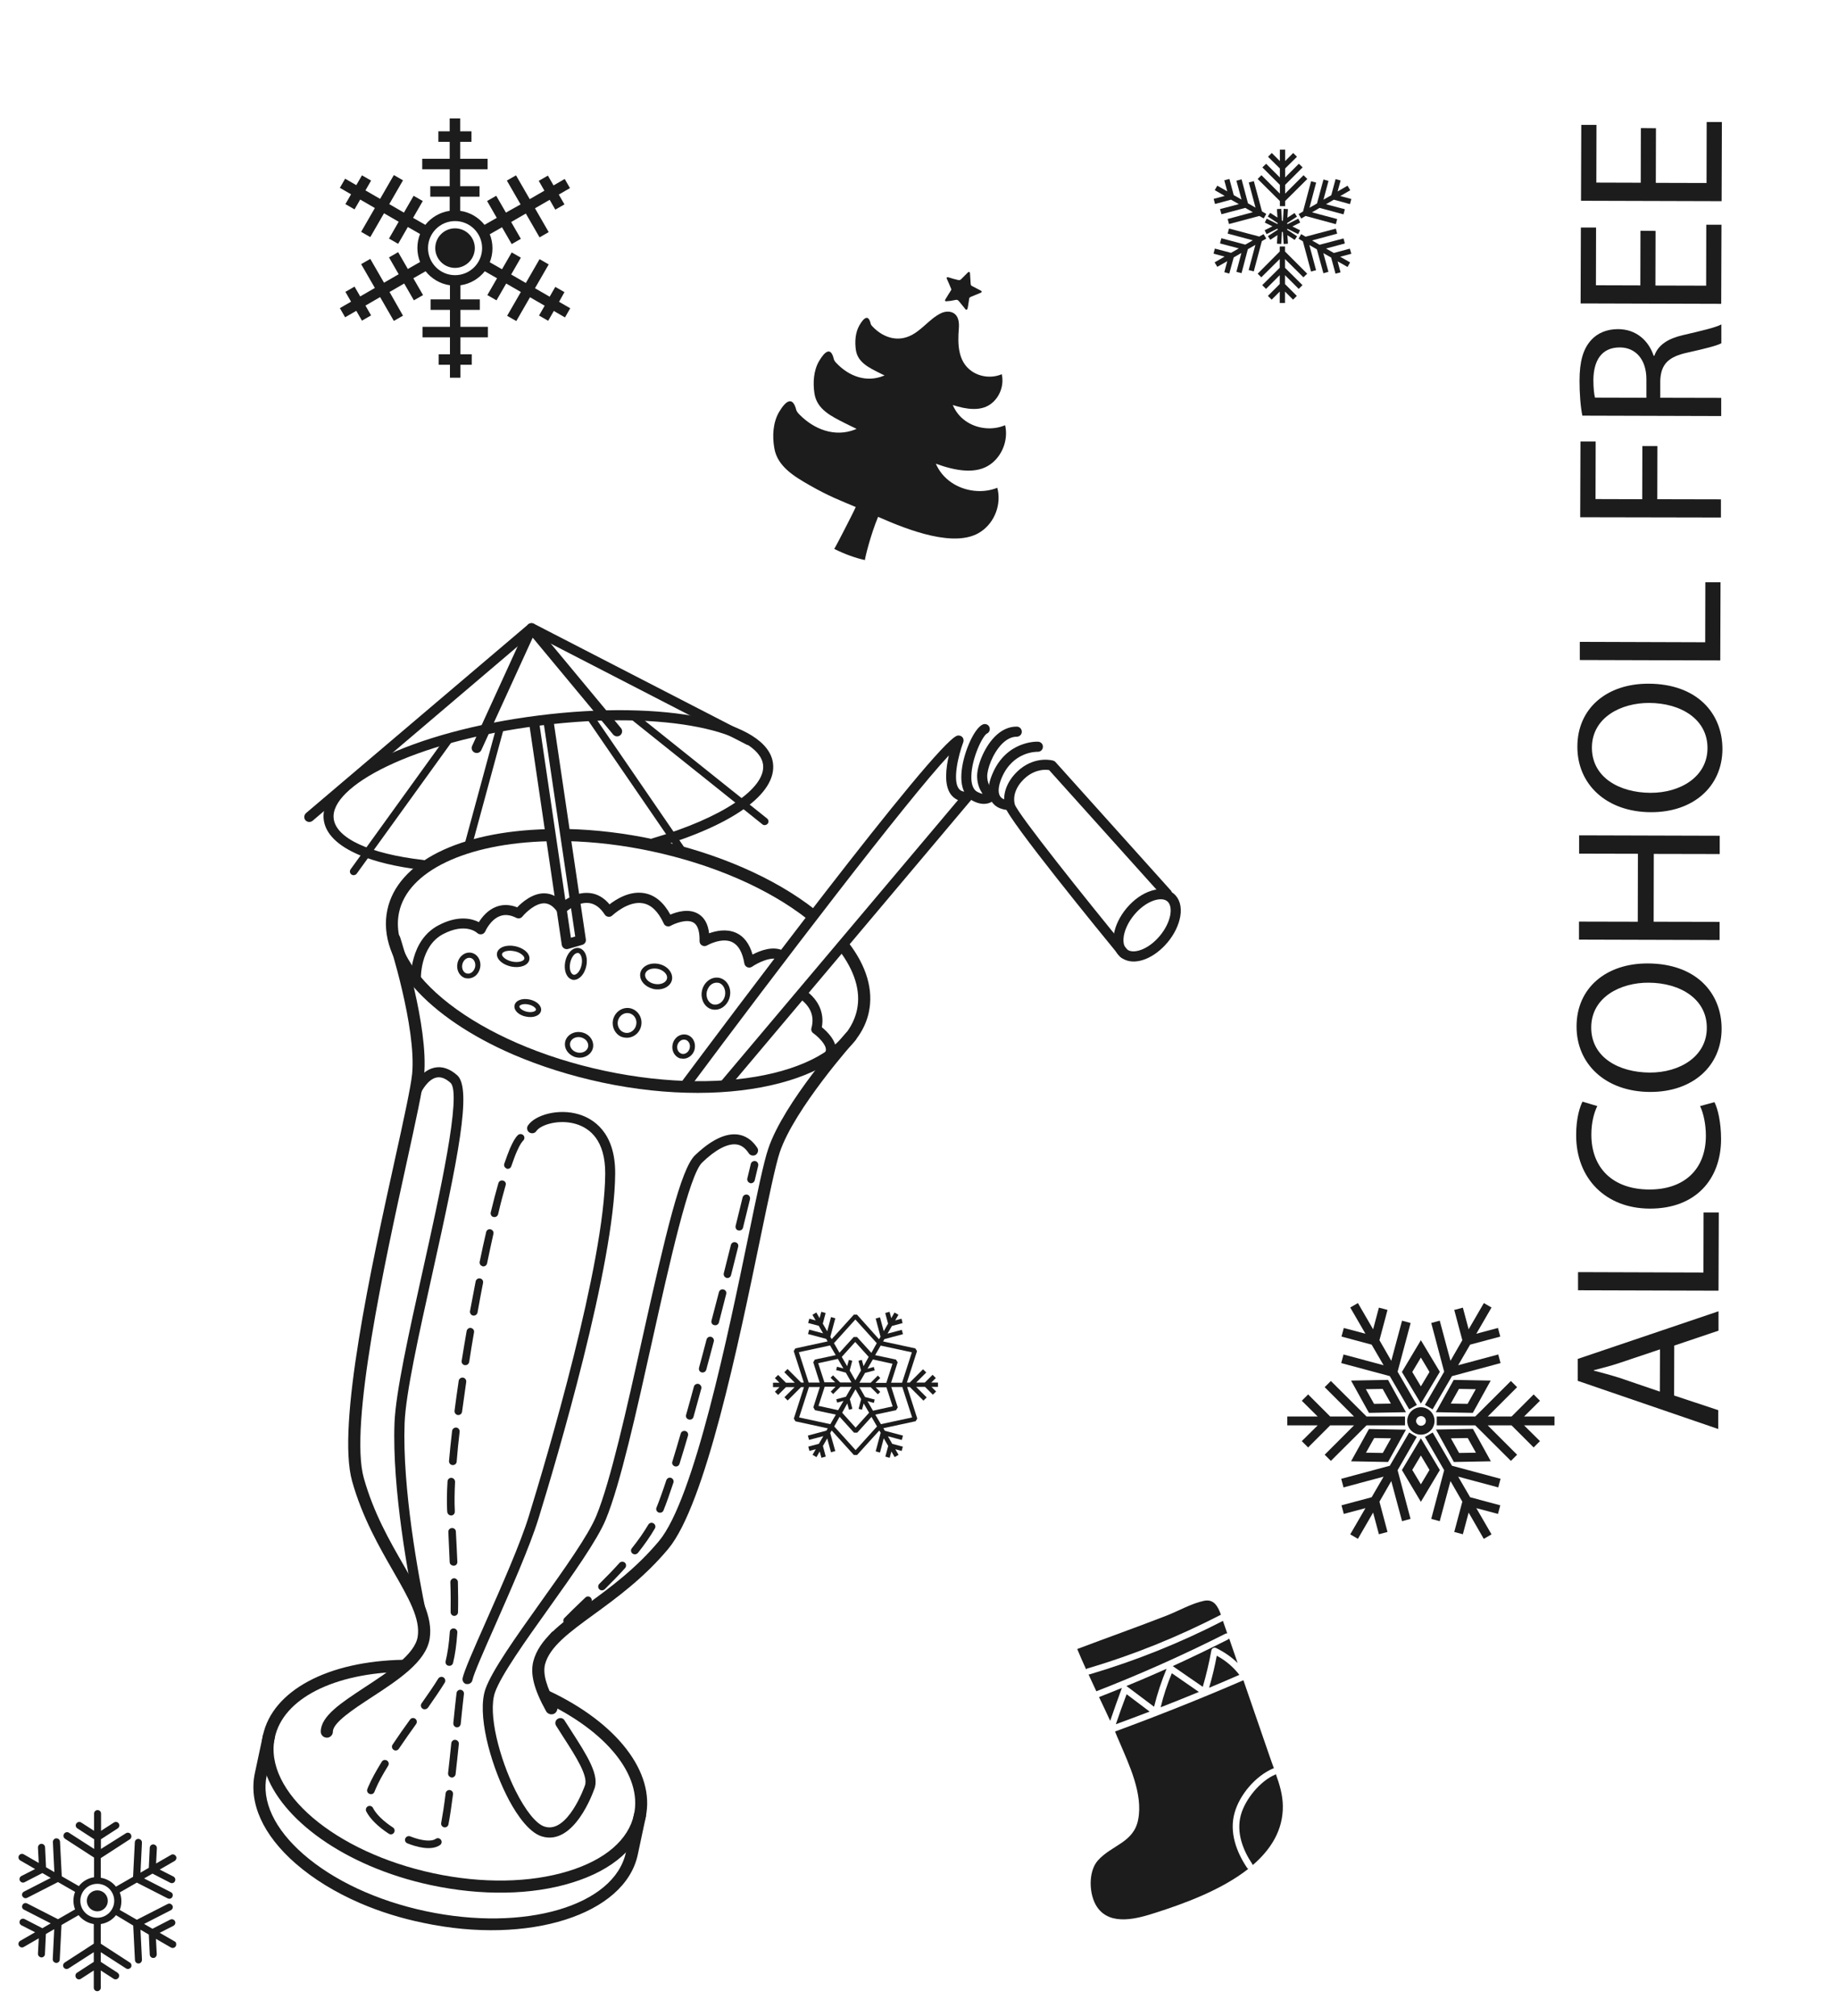 <?xml version="1.0" encoding="utf-8"?>
<!-- Generator: Adobe Illustrator 23.1.0, SVG Export Plug-In . SVG Version: 6.00 Build 0)  -->
<svg version="1.1" id="Слой_1" xmlns="http://www.w3.org/2000/svg" xmlns:xlink="http://www.w3.org/1999/xlink" x="0px" y="0px"
	 viewBox="0 0 1366 1498" style="enable-background:new 0 0 1366 1498;" xml:space="preserve">
<style type="text/css">
	.st0{fill:#1C1C1C;}
</style>
<g>
	<g>
		<path class="st0" d="M420.1,624.7c-1.6-0.7-2.7-2.3-2.7-4.2c0.1-2.5,2.1-4.4,4.6-4.4c20.8,0.5,42.4,3.1,64,7.7
			c47.2,10.1,89.7,28.6,119.7,52.2c1.9,1.5,2.3,4.3,0.7,6.3c-1.5,1.9-4.3,2.3-6.3,0.8c-29-22.8-70.2-40.7-116-50.5
			c-21.1-4.5-42.1-7-62.4-7.5C421.2,625.1,420.6,624.9,420.1,624.7z"/>
	</g>
	<g>
		<path class="st0" d="M381.4,783.7c-63.1-27.3-101.7-69.1-93.5-107.6c7.5-35.3,53.2-58.3,119.1-59.9c2.5-0.1,4.5,1.9,4.6,4.4
			c0.1,2.5-1.9,4.5-4.4,4.6c-60.7,1.5-104.1,22.2-110.6,52.8c-9.6,45,58.9,97.8,152.8,117.8c93.8,20,177.9-0.3,187.5-45.3
			c3-13.9-1.8-29.3-13.6-44.7c-1.5-2-1.2-4.8,0.8-6.3c1.9-1.5,4.8-1.2,6.3,0.8c13.6,17.5,18.9,35.5,15.3,52
			c-10.6,49.8-99.5,73.2-198.2,52.2C423.6,799.4,401.2,792.2,381.4,783.7z"/>
	</g>
	<g>
		<path class="st0" d="M274.3,1386.4c-53-22.9-86.4-61.5-78.9-96.7c7.1-33.3,48.2-55.3,104.7-56.2c2.5,0,4.5,1.9,4.5,4.4
			c0,2.5-1.9,4.5-4.4,4.5c-52.2,0.8-89.9,20.1-96,49.1c-8.5,39.8,44.5,85,118.1,100.7c36.1,7.7,71.6,7.1,100-1.6
			c27.5-8.4,44.9-23.4,48.9-42.2c6.2-28.8-20.1-61.7-67-83.7c-2.2-1.1-3.2-3.7-2.2-6c1-2.2,3.7-3.4,6-2.1
			c50.8,23.9,79,60.6,71.9,93.7c-4.7,22.1-24.2,39.5-55,48.9c-29.8,9.2-67,9.8-104.5,1.8C303.9,1397.5,288.4,1392.5,274.3,1386.4z"
			/>
	</g>
	<g>
		<path class="st0" d="M267.7,1414.4c-18.5-8-34.8-18-48-29.5c-24.2-21.1-35-44.9-30.3-67.1l6-28.1c0.5-2.4,2.9-4,5.3-3.5
			c2.4,0.5,4,2.9,3.5,5.3l-6,28.1c-4,18.8,5.7,39.6,27.4,58.5c22.4,19.5,54.6,34.5,90.7,42.2c73.6,15.7,140.4-3.9,148.9-43.8l6-28.2
			c0.5-2.4,2.9-4,5.3-3.5c2.5,0.5,4,2.9,3.5,5.3l-6,28.2c-9.5,44.7-81.1,67.4-159.5,50.7C297.9,1425.6,282.1,1420.6,267.7,1414.4z"
			/>
	</g>
	<g>
		<path class="st0" d="M400.9,1364.1c-10.5-4.6-19.8-20.5-24.5-30c-12.3-24.7-22-60.7-15.6-78.9c4.9-13.8,22.4-38.4,41-64.5
			c17.4-24.4,35.4-49.6,41.4-64.2c10.5-25.5,22.6-79.6,34.2-132c17.3-77.8,28.6-125.8,39.1-135.9c8.1-7.8,20.1-16.8,31.5-15.5
			c5.9,0.7,10.9,4,14.8,9.9c1.1,1.7,0.6,4-1.1,5.2c-1.7,1.1-4.1,0.6-5.2-1.1c-2.6-4-5.7-6.2-9.3-6.6c-6.6-0.8-15.6,4-25.4,13.5
			c-9.6,9.3-24.2,74.6-37,132.1c-11.7,52.7-23.8,107.1-34.6,133.2c-6.4,15.4-24.6,41-42.2,65.7c-17.5,24.5-35.6,49.9-40.1,62.7
			c-5.5,15.7,3.4,49.4,15.2,73c7.4,14.8,15.4,24.9,21.7,26.8c17.1,5.4,29.7-29.9,29.8-30.3c3-6.8-6.6-21.8-15.9-36.2
			c-1.8-2.8-3.6-5.6-5.4-8.5c-1.1-1.7-0.6-4.1,1.2-5.1c1.8-1.1,4.1-0.6,5.1,1.2c1.8,2.8,3.6,5.7,5.4,8.4
			c11.3,17.6,21.1,32.8,16.5,43c-0.5,1.4-14.8,42.3-39,34.7C402,1364.5,401.5,1364.3,400.9,1364.1z"/>
	</g>
	<g>
		<path class="st0" d="M408.1,1273.7c-0.9-0.4-1.7-1-2.2-1.9c-9-16.2-12-27.7-9.5-37.3c4.3-16.2,19.9-27.6,39.8-42.1
			c17-12.4,36.3-26.5,53.6-47.2c26.1-31.3,51.4-153.8,66.5-226.9c6.3-30.7,11.3-54.9,14.7-64.7c11.5-34.3,56.1-84.1,58-86.3
			c1.7-1.8,4.5-2,6.3-0.3c1.8,1.7,2,4.5,0.3,6.3c-0.5,0.5-45.2,50.6-56.1,83.1c-3.1,9.3-8.1,33.3-14.4,63.7
			c-16.3,78.8-40.9,197.8-68.4,230.9c-18,21.6-38.6,36.6-55.2,48.7c-18.4,13.4-32.9,24-36.4,37.1c-1.8,7,0.9,16.8,8.6,30.6
			c1.2,2.1,0.4,4.9-1.7,6.1C410.8,1274.2,409.3,1274.2,408.1,1273.7z"/>
	</g>
	<g>
		<path class="st0" d="M241.1,1291c-1.6-0.7-2.7-2.3-2.7-4.1c0-11.6,15.3-21.5,32.9-33.1c17.3-11.3,36.9-24.2,39.1-37.3
			c2.2-13.4-6.8-29-18.1-48.7c-10.2-17.8-23-39.9-30.6-67c-11.7-41.4,14.4-160.2,31.7-238.7c6.7-30.3,11.9-54.2,12.9-64
			c3.3-34.2-17.2-98.2-17.4-98.8c-0.8-2.4,0.5-4.9,2.9-5.6c2.4-0.8,4.9,0.5,5.6,2.9c0.9,2.7,21.2,66.4,17.8,102.4
			c-1,10.3-6.3,34.5-13,65.1c-16,73-42.9,195.1-31.8,234.4c7.3,26,19.2,46.7,29.7,64.9c12.2,21.3,21.9,38.1,19.2,54.6
			c-2.8,17-23.2,30.4-43,43.3c-13.6,8.9-28.9,18.9-28.9,25.6c0,2.5-2,4.5-4.5,4.5C242.3,1291.4,241.7,1291.2,241.1,1291z"/>
	</g>
	<g>
		<path class="st0" d="M609,791.9c-0.8-0.4-1.5-1-1.9-1.9c-0.9-1.9,0-4.1,1.8-4.9c3.1-1.4,4.8-3,4.9-4.7c0.4-4.2-6.1-10.2-9.3-12.5
			c-1.3-0.9-1.9-2.5-1.4-4c2.3-8.6-0.6-15.9-8.7-21.8c-1.7-1.2-2-3.6-0.8-5.2c1.2-1.7,3.5-2.1,5.2-0.8c9.7,7.1,13.9,16.7,12,27.3
			c3.8,3.1,11.2,10.2,10.4,17.7c-0.3,3.2-2.2,7.6-9.3,10.8C611,792.3,609.9,792.3,609,791.9z"/>
	</g>
	<g>
		<path class="st0" d="M307.6,731.5c-1.3-0.5-2.2-1.8-2.3-3.3c0-1.2-0.9-29.2,20.5-40.5c14.7-7.8,25-5,30.1-2.4
			c2.3-3.7,6.6-9.1,13.1-11.5c4.9-1.8,10-1.6,15.4,0.5c3.5-3.7,11.5-10.7,20.5-10.4c4.9,0.2,9.2,2.3,12.9,6.4c4.2-3,12-7.6,20.6-6.6
			c5.6,0.6,10.5,3.5,14.6,8.4c5-3.9,15.2-10.3,26-8.3c7.8,1.4,14.2,6.8,19.2,15.9c5-2.1,14-4.8,21-0.4c4.4,2.7,7,7.5,7.8,14.3
			c5-1.8,12.7-3.5,19.7-0.5c0.2,0.1,0.3,0.2,0.5,0.2c5.8,2.7,9.8,8.1,12.1,16.1c5.7-3,15.4-6.8,23.2-2.7c1.8,1,2.5,3.2,1.6,5
			c-1,1.8-3.4,2.4-5,1.6c-5.7-3.1-16.8,2.7-20.1,5.1c-1.1,0.7-2.4,0.9-3.6,0.4l0,0c-1.2-0.5-2-1.6-2.2-2.8c-1.4-8.3-4.4-13.6-9-15.8
			c-0.1-0.1-0.2-0.1-0.3-0.2c-7.9-3.4-18.3,2.5-18.4,2.6c-1.2,0.7-2.6,0.7-3.8,0c-1.2-0.7-1.8-1.9-1.8-3.3
			c0.1-4.9-0.5-11.2-4.4-13.6c-5-3.1-14.2,0.7-17,2.3c-0.9,0.5-2,0.6-3,0.3c-1-0.3-1.8-1-2.2-2c-4.1-8.9-9.3-13.9-15.4-15
			c-11.1-2.1-22.6,8.9-22.8,9c-0.8,0.8-1.9,1.2-3,1c-1.1-0.1-2.1-0.7-2.7-1.7c-3.3-5.1-7.3-8-11.7-8.5c-9-1.1-17.7,7.1-17.8,7.2
			c-0.8,0.7-1.9,1.1-3,1c-1.1-0.1-2-0.7-2.7-1.6c-2.9-4.2-6-6.2-9.5-6.4c-6.8-0.2-14.1,7-16.4,9.8c-1.1,1.4-2.9,1.8-4.6,1
			c-4.4-2.2-8.4-2.7-12.1-1.3c-7.1,2.6-10.9,11.2-10.9,11.3c-0.5,1.1-1.5,2-2.7,2.2c-1.2,0.2-2.5-0.1-3.4-1
			c-0.3-0.3-8.7-7.8-25.3,0.9c-17.3,9.1-16.5,33.3-16.5,33.5c0.1,2.1-1.5,3.8-3.6,3.9C308.6,731.9,308.1,731.8,307.6,731.5z"/>
	</g>
	<g>
		<path class="st0" d="M344.9,726.6c-3.8-1.7-5.9-6.2-4.9-10.8c1.1-5.2,5.8-8.7,10.4-7.7c4.7,1,7.5,6.1,6.4,11.2
			c-0.6,2.7-2.1,5.1-4.3,6.5c-1.9,1.2-4,1.6-6.1,1.2C345.8,727,345.4,726.8,344.9,726.6z M350.3,712.1c-0.2-0.1-0.5-0.2-0.7-0.2
			c-2.6-0.6-5.3,1.6-6,4.8c-0.7,3.1,0.8,6.3,3.5,6.8c1.4,0.3,2.5-0.2,3.3-0.7c1.3-0.9,2.3-2.4,2.7-4.1
			C353.7,715.9,352.5,713,350.3,712.1z"/>
	</g>
	<g>
		<path class="st0" d="M376.1,717.1c-4.8-2.1-7.4-5.6-6.7-8.9c0.9-4.2,6.9-6.4,13.6-5c1.3,0.3,2.5,0.7,3.7,1.2
			c4.8,2.1,7.4,5.5,6.7,8.9c-0.9,4.2-6.9,6.4-13.6,5C378.5,718,377.3,717.6,376.1,717.1z M385.2,707.8c-0.9-0.4-1.9-0.7-3-0.9
			c-4.8-1-8.7,0.3-9.1,2.1c-0.4,1.9,3.2,4.7,7.5,5.6c4.8,1,8.7-0.3,9.1-2.1C390,711.1,388.1,709.1,385.2,707.8z"/>
	</g>
	<g>
		<path class="st0" d="M424.4,727.7c-3.7-1.6-5.5-7.1-4.3-13.1c0.6-3,2-5.7,3.7-7.5c2-2.1,4.4-3,6.6-2.5c4.4,1,6.8,6.9,5.3,13.4
			c-1.4,6.6-6,11-10.4,10.1C425.1,728,424.8,727.8,424.4,727.7z M430.1,708.3c-1.3-0.3-2.4,0.2-3.5,1.3c-1.3,1.4-2.3,3.5-2.8,5.8
			c-1,4.8,0.4,8.5,2.5,9c2,0.4,4.9-2.4,5.9-7.2C433.2,712.7,431.8,709.1,430.1,708.3z"/>
	</g>
	<g>
		<path class="st0" d="M482.8,734c-5-2.2-7.8-6.6-6.9-10.9c1.1-5.1,7.3-8.1,13.7-6.7c6.7,1.4,10.8,6.8,9.8,11.8
			c-1.1,5.1-7.2,8.1-13.7,6.8C484.7,734.7,483.7,734.4,482.8,734z M491,720.7c-0.7-0.3-1.4-0.5-2.2-0.7c-4.4-0.9-8.7,0.8-9.3,3.9
			c-0.6,3,2.4,6.4,6.9,7.3c4.4,0.9,8.6-0.8,9.3-3.9C496.3,724.9,494.3,722.2,491,720.7z"/>
	</g>
	<g>
		<path class="st0" d="M461.8,770.5c-4.7-2-7.3-7.3-6.2-12.5c1.3-6,7-9.9,12.8-8.7c5.8,1.3,9.4,7.2,8.1,13.1c-0.6,2.9-2.3,5.4-4.7,7
			c-2.4,1.6-5.3,2.2-8.1,1.6C463,770.9,462.4,770.7,461.8,770.5z M468.8,753.4c-0.4-0.2-0.8-0.3-1.2-0.4c-3.8-0.8-7.5,1.8-8.4,5.8
			c-0.8,3.9,1.5,7.9,5.3,8.7c1.8,0.4,3.7,0,5.2-1.1c1.6-1.1,2.7-2.8,3.1-4.7C473.6,758.2,471.9,754.7,468.8,753.4z"/>
	</g>
	<g>
		<path class="st0" d="M527.8,749.7c-4.7-2-7.3-7.7-6.1-13.4c0.7-3.4,2.7-6.3,5.4-8.1c2.3-1.5,4.9-2,7.5-1.5
			c5.8,1.3,9.2,7.6,7.8,13.9c-0.7,3.4-2.7,6.3-5.4,8.1c-2.3,1.5-5,2-7.5,1.5C528.9,750.1,528.3,749.9,527.8,749.7z M534.9,730.7
			c-0.3-0.2-0.7-0.3-1.1-0.3c-1.6-0.3-3.2,0-4.7,0.9c-1.9,1.2-3.2,3.3-3.8,5.7c-0.9,4.4,1.3,8.7,5,9.5c1.6,0.3,3.2,0,4.7-0.9
			c1.9-1.2,3.3-3.3,3.8-5.7C539.6,736,537.9,732,534.9,730.7z"/>
	</g>
	<g>
		<path class="st0" d="M387.9,754.6c-4-1.7-6.1-4.7-5.5-7.5c0.8-3.6,5.6-5.5,11.2-4.3c5.6,1.2,9.2,4.9,8.5,8.4
			c-0.8,3.6-5.6,5.5-11.2,4.3C389.8,755.3,388.8,755,387.9,754.6z M395,747.2c-0.7-0.3-1.4-0.5-2.3-0.7c-3.7-0.8-6.5,0.3-6.7,1.4
			c-0.2,1.1,2.1,3.2,5.6,4c3.7,0.8,6.5-0.3,6.7-1.4C398.5,749.6,397.3,748.2,395,747.2z"/>
	</g>
	<g>
		<path class="st0" d="M426.2,785.1c-4.5-2-7.1-6.4-6.2-10.8c1.1-5.1,6.6-8.3,12.3-7.1c5.9,1.2,9.4,6.4,8.4,11.5
			c-1.1,5.1-6.7,8.3-12.3,7.1C427.6,785.7,426.9,785.4,426.2,785.1z M433.1,771.4c-0.5-0.2-1-0.4-1.5-0.5c-3.7-0.8-7.2,1.1-7.9,4.2
			c-0.6,3.1,1.8,6.3,5.5,7.1c3.7,0.8,7.2-1.1,7.9-4.2C437.6,775.4,436,772.6,433.1,771.4z"/>
	</g>
	<g>
		<path class="st0" d="M504.7,786.3c-3.7-1.6-5.8-5.9-4.8-10.2c0.5-2.5,2-4.6,4-6c1.9-1.2,4-1.6,6.1-1.2c4.7,1,7.3,5.8,6.3,10.6
			c-1,4.9-5.6,8.1-10.1,7.1C505.6,786.7,505.2,786.5,504.7,786.3z M509.9,772.9c-0.2-0.1-0.5-0.2-0.8-0.2c-1.1-0.2-2.3,0-3.3,0.7
			c-1.2,0.8-2.1,2.1-2.4,3.6c-0.6,2.8,0.9,5.6,3.5,6.2c2.5,0.5,5-1.4,5.7-4.3C513.2,776.3,512,773.8,509.9,772.9z"/>
	</g>
	<g>
		<g>
			<path class="st0" d="M557,879c-1.2-0.5-1.9-1.9-1.6-3.2L558,865c0.3-1.5,1.9-2.4,3.4-2.1c1.5,0.3,2.4,1.9,2.1,3.4l-2.6,10.9
				c-0.4,1.5-1.9,2.4-3.4,2.1C557.3,879.2,557.1,879.1,557,879z"/>
		</g>
		<g>
			<path class="st0" d="M420.3,1207c-0.3-0.1-0.6-0.3-0.8-0.6c-1.1-1.1-1.1-2.9,0-4c4-4.1,8.6-8.5,13.4-13.1l2.2-2.1
				c1.1-1.1,2.9-1,3.9,0.1c1.1,1.1,1.1,2.9-0.1,4l-2.2,2.2c-4.8,4.6-9.3,9-13.3,13C422.6,1207.3,421.3,1207.5,420.3,1207z
				 M446.3,1181.7c-0.3-0.1-0.6-0.3-0.9-0.6c-1.1-1.1-1.1-2.9,0-4c5.8-5.7,10.7-10.8,15-15.6c1-1.1,2.8-1.2,4-0.2
				c1.1,1,1.2,2.8,0.2,4c-4.4,4.9-9.3,10-15.2,15.8C448.5,1181.9,447.3,1182.1,446.3,1181.7z M470.7,1154.9
				c-0.2-0.1-0.4-0.2-0.7-0.4c-1.2-1-1.4-2.7-0.4-3.9c4.8-6,8.9-11.9,12.2-17.5c0.8-1.3,2.4-1.9,3.9-1c1.3,0.8,1.8,2.5,1,3.8
				c-3.4,5.9-7.7,12-12.6,18.2C473.2,1155.1,471.8,1155.4,470.7,1154.9z M489.4,1124c-1.4-0.6-2.1-2.2-1.5-3.6
				c2.1-5.2,4.6-12.1,7.3-20.3c0.5-1.5,2.1-2.3,3.5-1.8c1.4,0.5,2.3,2.1,1.8,3.5c-2.8,8.4-5.2,15.3-7.4,20.7
				C492.6,1123.9,490.9,1124.6,489.4,1124C489.5,1124,489.4,1124,489.4,1124z M501.2,1089.6c-1.3-0.6-2-2-1.5-3.4
				c2-6.5,4.1-13.5,6.2-20.8c0.4-1.5,2-2.3,3.5-1.9c1.6,0.4,2.3,2,1.9,3.5c-2.1,7.3-4.3,14.4-6.3,20.9c-0.5,1.5-2,2.3-3.5,1.8
				C501.4,1089.7,501.2,1089.6,501.2,1089.6z M511.5,1054.8c-1.3-0.5-2-2-1.6-3.3c1.9-6.8,3.9-13.8,5.8-21c0.4-1.5,2-2.4,3.5-2
				c1.5,0.5,2.4,2,2,3.5c-2,7.2-3.9,14.2-5.8,21c-0.4,1.5-2,2.4-3.5,1.9C511.7,1054.9,511.6,1054.8,511.5,1054.8z M521.1,1019.8
				c-1.3-0.5-1.9-1.9-1.6-3.3c1.9-7,3.8-14,5.6-21c0.4-1.5,1.9-2.4,3.4-2c1.4,0.4,2.4,1.9,2,3.4c-1.9,7-3.7,14.1-5.6,21
				c-0.4,1.5-1.9,2.4-3.5,2C521.4,1019.9,521.2,1019.8,521.1,1019.8z M530.4,984.7c-1.3-0.5-2-1.9-1.6-3.3l5.5-21.1
				c0.4-1.5,1.9-2.4,3.4-2c1.6,0.4,2.4,1.9,2,3.4l-5.4,21.1c-0.4,1.5-1.9,2.4-3.4,2C530.7,984.8,530.5,984.7,530.4,984.7z
				 M539.5,949.5c-1.2-0.5-1.9-1.9-1.6-3.2l5.3-21.1c0.4-1.5,1.9-2.4,3.4-2c1.6,0.4,2.4,1.9,2,3.4l-5.3,21.1c-0.4,1.5-1.9,2.4-3.4,2
				C539.7,949.6,539.6,949.6,539.5,949.5z M548.3,914.3c-1.2-0.5-1.9-1.9-1.6-3.2c1.9-7.9,3.7-15,5.2-21.2c0.4-1.5,1.9-2.4,3.4-2.1
				c1.5,0.3,2.4,1.9,2.1,3.4c-1.5,6.2-3.3,13.3-5.2,21.2c-0.4,1.5-1.9,2.4-3.4,2C548.6,914.4,548.4,914.3,548.3,914.3z"/>
		</g>
		<g>
			<path class="st0" d="M405,1227.2c-1.3-0.6-2-2-1.5-3.4c1-3,3-6.4,6.2-10.4c1-1.2,2.7-1.4,3.9-0.5c1.2,1,1.4,2.7,0.5,3.9
				c-2.7,3.4-4.5,6.4-5.2,8.7c-0.5,1.5-2.1,2.3-3.5,1.8C405.2,1227.2,405.1,1227.2,405,1227.2z"/>
		</g>
	</g>
	<g>
		<path class="st0" d="M836.1,713.3c-1.2-0.5-2.4-1.2-3.4-2.1c-4.3-3.6-6.1-9.6-4.9-16.8c1.1-6.5,4.4-13.4,9.5-19.5
			c10.9-13,26.5-17.9,35-10.8c4.3,3.6,6.1,9.6,4.9,16.8c-1.1,6.5-4.4,13.4-9.5,19.5C858,711.9,845.1,717.2,836.1,713.3z M866,668.9
			c-5-2.1-14.9,1.3-22.9,10.8c-4.2,5-7,10.7-7.9,15.9c-0.4,2.6-0.7,7.4,2.3,9.9c4.4,3.7,15.5,0.7,24.4-9.9c4.2-5,7-10.7,7.9-15.9
			c0.4-2.6,0.7-7.4-2.3-9.9C867,669.4,866.5,669.1,866,668.9z"/>
	</g>
	<g>
		<path class="st0" d="M346,1251.4c-1.6-0.7-2.5-2.4-2.2-4.2c1.2-5.6,8.2-21.5,17.2-41.8c11.5-26,25.8-58.3,32.1-78.9
			c13.2-42.8,56.3-187.8,56.7-254.3c0.1-24.9-11.5-33.7-21.5-36.8c-12.6-3.9-26.5,0.4-29.7,5.2c-1.1,1.7-3.5,2.1-5.2,1
			c-1.7-1.1-2.2-3.5-1-5.2c5.2-7.8,22.6-12.9,38-8.2c10.1,3.1,27,12.9,26.8,44c-0.4,67.4-43.7,213.3-57,256.4
			c-6.5,21-20.9,53.6-32.4,79.7c-8.1,18.3-15.7,35.5-16.7,40.3c-0.4,2-2.4,3.3-4.4,2.9C346.5,1251.6,346.3,1251.5,346,1251.4z"/>
	</g>
	<g>
		<path class="st0" d="M302.7,1369.9c-1.4-0.6-2.1-2.2-1.5-3.6c0.6-1.4,2.2-2.1,3.6-1.6c8.5,3.4,15.8,4.1,19,1.9
			c1.3-0.9,3-0.6,3.9,0.7c0.9,1.3,0.6,3-0.7,3.9C320.3,1375.8,309,1372.4,302.7,1369.9C302.7,1369.9,302.7,1369.9,302.7,1369.9z
			 M289.4,1363c-0.1-0.1-0.3-0.1-0.4-0.2c-8-5.2-14-11.1-16.8-16.6c-0.7-1.4-0.1-3.1,1.2-3.8c1.4-0.7,3.1-0.2,3.8,1.2
			c2.3,4.6,7.7,9.9,14.8,14.5c1.3,0.8,1.7,2.6,0.8,3.9C292.1,1363.1,290.7,1363.6,289.4,1363z M329.5,1357.8
			c-1.2-0.5-1.9-1.8-1.6-3.1c1-5.5,2.2-12.9,3.3-22c0.2-1.5,1.6-2.6,3.1-2.4c1.5,0.2,2.6,1.6,2.4,3.1c-1.2,9.2-2.3,16.8-3.4,22.4
			c-0.3,1.5-1.7,2.5-3.3,2.2C329.9,1358,329.7,1357.9,329.5,1357.8z M274.5,1333.1c-1.4-0.6-2-2.1-1.5-3.5c0.3-0.9,0.7-1.7,1.1-2.6
			c2.1-4.9,5.3-10.7,9.6-17.7c0.8-1.3,2.4-1.8,3.9-0.9c1.3,0.8,1.7,2.5,0.9,3.8c-4.2,6.8-7.2,12.3-9.2,17c-0.3,0.8-0.7,1.6-1,2.4
			c-0.5,1.4-2.1,2.2-3.6,1.6C274.6,1333.1,274.5,1333.1,274.5,1333.1z M334.7,1320.7c-1.1-0.5-1.8-1.6-1.7-2.9
			c0.8-7.4,1.7-15,2.4-22.3c0.2-1.5,1.5-2.7,3.1-2.5c1.5,0.2,2.7,1.6,2.5,3.1c-0.7,7.3-1.6,14.9-2.4,22.4c-0.2,1.5-1.6,2.7-3.1,2.5
			C335.2,1320.9,334.9,1320.9,334.7,1320.7z M293,1300.7c-0.1-0.1-0.3-0.2-0.5-0.3c-1.3-0.9-1.6-2.6-0.7-3.9
			c4.1-6.2,8.5-12.4,12.9-18.5c0.9-1.3,2.6-1.6,3.9-0.7c1.3,0.9,1.5,2.6,0.7,3.9c-4.3,6-8.7,12.2-12.8,18.3
			C295.7,1300.8,294.2,1301.2,293,1300.7z M338.6,1283.5c-1.1-0.5-1.8-1.6-1.7-2.9c1-9.7,1.8-17.8,2.4-22.4c0.2-1.5,1.6-2.6,3.1-2.4
			c1.5,0.2,2.6,1.6,2.4,3.1c-0.6,4.6-1.4,12.6-2.4,22.3c-0.2,1.5-1.5,2.7-3.1,2.5C339.1,1283.7,338.8,1283.6,338.6,1283.5z
			 M314.5,1270.1c-0.2-0.1-0.4-0.2-0.5-0.3c-1.3-0.9-1.6-2.6-0.7-3.9c4.6-6.5,9.2-13.2,12.4-18.4c0.8-1.3,2.6-1.7,3.9-0.9
			c1.3,0.8,1.7,2.5,1,3.8c-3.3,5.4-8,12.2-12.6,18.8C317.1,1270.2,315.7,1270.6,314.5,1270.1z M332.8,1237.8
			c-1.3-0.5-1.9-1.9-1.6-3.3c1.4-5.7,2.5-13,3.1-21.7c0.1-1.6,1.4-2.7,3-2.6c1.5,0.1,2.7,1.4,2.6,3c-0.6,9.2-1.7,16.6-3.2,22.7
			c-0.4,1.5-1.9,2.4-3.4,2C333.1,1237.9,332.9,1237.8,332.8,1237.8z M336.6,1200.7c-1-0.4-1.7-1.5-1.7-2.6
			c0.1-6.6,0.1-13.9-0.2-22.3c0-1.5,1.2-2.8,2.7-2.9c1.5,0,2.8,1.2,2.9,2.7c0.2,8.4,0.3,15.8,0.1,22.5c0,1.6-1.3,2.8-2.9,2.8
			C337.3,1200.9,336.9,1200.8,336.6,1200.7z M335.9,1163.3c-1-0.4-1.7-1.3-1.7-2.4c-0.3-7.4-0.7-14.9-1-22.4
			c-0.1-1.5,1.1-2.9,2.7-2.9c1.6-0.1,2.9,1.1,2.9,2.7c0.4,7.5,0.8,15,1.1,22.4c0.1,1.6-1.1,2.9-2.7,2.9
			C336.7,1163.6,336.3,1163.5,335.9,1163.3z M334.1,1126c-0.9-0.4-1.6-1.3-1.7-2.4l-0.1-1.3c-0.3-5.6-0.2-12.9,0.3-21.4
			c0.1-1.6,1.4-2.7,2.9-2.6c1.6,0.1,2.7,1.4,2.7,3c-0.4,8.3-0.5,15.4-0.2,20.8l0,1.3c0.1,1.5-1.1,2.8-2.7,2.9
			C334.9,1126.2,334.5,1126.2,334.1,1126z M335.4,1088.6c-1.1-0.5-1.8-1.6-1.7-2.8c0.6-7,1.4-14.5,2.3-22.4c0.2-1.5,1.6-2.6,3.1-2.5
			c1.6,0.2,2.6,1.6,2.5,3.1c-0.9,7.8-1.7,15.3-2.2,22.2c-0.1,1.6-1.5,2.7-3,2.6C335.9,1088.8,335.6,1088.7,335.4,1088.6z
			 M339.5,1051.4c-1.1-0.5-1.8-1.6-1.7-2.9c0.9-7.2,2-14.7,3.1-22.3c0.2-1.5,1.7-2.6,3.2-2.4c1.5,0.2,2.6,1.7,2.4,3.2
			c-1.1,7.6-2.1,15-3.1,22.2c-0.2,1.5-1.6,2.6-3.1,2.4C339.9,1051.6,339.7,1051.5,339.5,1051.4z M344.8,1014.4
			c-1.2-0.5-1.9-1.7-1.7-3c1.2-7.4,2.4-14.8,3.7-22.2c0.3-1.5,1.7-2.6,3.2-2.3c1.5,0.3,2.6,1.7,2.3,3.2c-1.3,7.4-2.5,14.8-3.6,22.1
			c-0.3,1.5-1.7,2.6-3.2,2.3C345.2,1014.6,345,1014.5,344.8,1014.4z M351,977.5c-1.2-0.5-1.9-1.8-1.7-3.1c1.4-7.4,2.8-14.8,4.2-22.1
			c0.3-1.5,1.8-2.5,3.3-2.2c1.6,0.3,2.5,1.8,2.2,3.3c-1.4,7.2-2.8,14.6-4.1,22c-0.3,1.5-1.7,2.5-3.3,2.3
			C351.4,977.7,351.2,977.6,351,977.5z M358.1,940.8c-1.2-0.5-1.9-1.8-1.6-3.1c1.6-7.6,3.1-14.9,4.8-22c0.3-1.5,1.8-2.5,3.3-2.1
			c1.5,0.4,2.5,1.8,2.1,3.4c-1.6,7-3.1,14.3-4.7,21.9c-0.3,1.5-1.8,2.5-3.3,2.2C358.5,941,358.3,940.9,358.1,940.8z M366.3,904.3
			c-1.2-0.5-1.9-1.9-1.6-3.2c1.9-7.9,3.8-15.2,5.7-21.8c0.4-1.5,2-2.4,3.5-1.9c1.6,0.4,2.4,2,1.9,3.4c-1.9,6.6-3.8,13.8-5.6,21.6
			c-0.4,1.5-1.9,2.4-3.4,2C366.6,904.4,366.4,904.4,366.3,904.3z M376.3,868.3c-1.3-0.6-2-2.1-1.5-3.5c1.5-4.4,2.9-8.2,4.2-11.3
			c2.2-5,4.1-8.3,6-10c1.1-1,2.9-0.9,4,0.2c1,1.1,1,2.9-0.2,4c-0.7,0.7-2.3,2.6-4.7,8.1c-1.3,2.9-2.6,6.6-4.1,10.9
			c-0.5,1.5-2.1,2.3-3.5,1.8C376.5,868.4,376.4,868.3,376.3,868.3z"/>
	</g>
	<g>
		<path class="st0" d="M309.3,1199.9c-5.5-26.6-18-93.2-16.1-142.5c0.9-22.7,10.6-66.4,20.9-112.8c12.4-55.8,29.4-132.1,20.7-139.9
			c-3.8-3.4-7.2-4.6-10.5-3.9c-6.1,1.3-10.8,9.5-12.1,12.6c-0.8,1.9-3,2.8-4.9,1.9c0,0,0,0,0,0c-1.9-0.8-2.8-3-2-4.9
			c0.3-0.6,6.3-14.4,17.4-16.9c5.7-1.3,11.4,0.6,17.1,5.6c11.2,10,0.5,62.2-18.4,147.1c-10.2,46-19.9,89.5-20.7,111.5
			c-1.8,48.5,10.5,114.4,15.9,140.4L309.3,1199.9z"/>
	</g>
	<g>
		<path class="st0" d="M506.9,811.1c-0.3-0.1-0.5-0.3-0.7-0.4c-1.7-1.2-2-3.6-0.8-5.2c31.4-42.1,188.8-252.6,205.8-258.7
			c1.4-0.5,2.9-0.1,3.9,0.9c1,1,1.3,2.6,0.8,3.9c-3.7,9.9-8,28.1-3.4,34.4c0.8,1.1,2.3,2.6,6.2,2.4c1.5-0.1,2.9,0.7,3.5,2.1
			c0.7,1.3,0.5,2.9-0.5,4.1L540.6,809.6c-1.3,1.6-3.7,1.8-5.3,0.4c-1.6-1.3-1.8-3.7-0.4-5.3l177.1-210.1c-2.6-1.1-4.3-2.8-5.4-4.3
			c-5.1-7-3.6-19.4-1.4-28.9C674.4,594.2,577,721.8,511.4,809.9C510.4,811.3,508.5,811.7,506.9,811.1z"/>
	</g>
	<g>
		<path class="st0" d="M724.8,596c-0.7-0.3-1.5-0.7-2.3-1.1c-4-2.3-8.6-7.5-8-19.5c0.7-14.3,9.2-34.1,15.9-37c1.9-0.8,4.1,0,4.9,1.9
			c0.8,1.9,0,4.1-1.9,4.9c-3.1,1.7-11.3,18.2-11.5,31.8c-0.1,4.1,0.6,9.3,4.3,11.4c1.7,0.9,3,1.4,4.1,1.5c-2-2.7-3.9-6.8-4.1-12.4
			c-0.3-7.8,4.9-21.6,13-29.9c5-5.1,10.7-7.7,16.5-7.6c2,0,3.7,1.7,3.7,3.8c0,2.1-1.7,3.7-3.8,3.7c-3.7,0-7.4,1.8-11,5.4
			c-7,7.2-11.1,19-10.9,24.4c0.3,7.6,4.9,10.6,5.1,10.8c0.9,0.6,1.5,1.4,1.7,2.4c0.2,1,0,2-0.6,2.9
			C738.1,595.9,732.8,599.4,724.8,596z"/>
	</g>
	<g>
		<path class="st0" d="M742.9,600.6c-2.6-1.1-4.7-2.9-6.1-5.2c-2.1-3.4-3.7-9.7,0.7-20.1c10.3-24.8,33-24.2,34-24.1
			c2.1,0.1,3.7,1.8,3.6,3.9c-0.1,2.1-1.8,3.7-3.9,3.6c-0.9,0-18.5-0.3-26.8,19.5c-2.4,5.8-2.9,10.6-1.2,13.4
			c1.3,2.2,3.7,2.8,5.5,2.9c2.1,0.2,3.6,2,3.4,4c-0.2,2.1-2,3.6-4,3.4C746.2,601.7,744.5,601.2,742.9,600.6z"/>
	</g>
	<g>
		<path class="st0" d="M833.6,711.8c-0.5-0.2-1-0.6-1.4-1.1C818.5,694,749.7,609.8,747,599.6c-3-11.7,3.9-22.2,11.3-28.2
			c12-9.6,24-6.3,24.5-6.1c0.7,0.2,1.3,0.6,1.7,1.1l85.6,95.3c1.4,1.5,1.2,3.9-0.3,5.3c-1.5,1.4-3.9,1.2-5.3-0.3l-84.8-94.4
			c-2.5-0.4-9.5-0.8-16.8,5c-5.6,4.5-10.8,12.3-8.7,20.5C756.5,605,806.8,668,838,706c1.3,1.6,1.1,3.9-0.5,5.3
			C836.4,712.2,834.9,712.3,833.6,711.8z"/>
	</g>
	<g>
		<path class="st0" d="M419.8,705.1c-0.2-0.1-0.4-0.2-0.6-0.3c-0.9-0.6-1.5-1.5-1.7-2.6l-24.2-164.3c-0.3-2,1.1-3.9,3.2-4.2
			c2-0.3,3.9,1.1,4.2,3.1l23.6,160.1l3.2-0.9l-23.4-158.4c-0.3-2,1.1-3.9,3.2-4.2c2-0.3,3.9,1.1,4.2,3.1l23.9,161.6
			c0.3,1.9-0.9,3.6-2.7,4.1l-10.4,3C421.5,705.5,420.6,705.4,419.8,705.1z"/>
	</g>
	<g>
		<path class="st0" d="M266.3,635.1c-15.4-6.7-24.4-15.5-25.7-25.9c-4-31.7,66.2-65.7,159.9-77.5c93.6-11.8,170.1,3.9,174,35.6
			c2.8,22.5-29.9,46-87.4,62.8c-2,0.6-4.1-0.6-4.6-2.5c-0.6-2,0.5-4.1,2.5-4.6c51.4-15,84.3-37,82.1-54.7
			c-3-23.7-70.3-41.1-165.7-29.1c-95.4,12-156.4,45.5-153.4,69.2c1.8,14.6,26.7,26.1,66.5,30.7c2.1,0.3,3.5,2.1,3.3,4.1
			c-0.2,2.1-2.1,3.5-4.1,3.3C294.3,644.2,278.3,640.3,266.3,635.1z"/>
	</g>
	<g>
		<path class="st0" d="M228.4,610.6c-0.5-0.2-1-0.6-1.4-1c-1.3-1.6-1.1-3.9,0.4-5.3L392.6,464c1.2-1,2.6-1.2,4.1-0.5l161.6,83.3
			c1.8,0.9,2.6,3.2,1.6,5c-1,1.8-3.3,2.4-5,1.6l-159.4-82.2L232.3,610C231.2,610.9,229.7,611.1,228.4,610.6z"/>
	</g>
	<g>
		<path class="st0" d="M352.8,559.3C352.8,559.3,352.8,559.3,352.8,559.3c-2-0.9-2.8-3.1-1.9-5l40.7-89c0.5-1.2,1.6-2,2.9-2.1
			c1.3-0.2,2.5,0.3,3.4,1.3l63.6,76.6c1.3,1.6,1.1,3.9-0.5,5.3c-1.6,1.3-3.9,1.1-5.3-0.5l-59.8-72l-38.2,83.6
			C356.8,559.3,354.7,560.1,352.8,559.3z"/>
	</g>
	<g>
		<path class="st0" d="M506.3,635.6c-0.5-0.2-0.9-0.5-1.2-1l-69.2-100.9c-0.9-1.3-0.5-3,0.7-3.9c1.3-0.9,3-0.6,3.9,0.7l69.2,100.9
			c0.9,1.3,0.6,3-0.7,3.9C508.2,635.9,507.2,635.9,506.3,635.6z"/>
	</g>
	<g>
		<path class="st0" d="M346.5,632.1c-1.3-0.5-2-1.9-1.6-3.3l24.2-89.1c0.4-1.5,1.9-2.4,3.4-2c1.5,0.4,2.4,1.9,2,3.4l-24.2,89.1
			c-0.4,1.5-1.9,2.4-3.4,2C346.7,632.2,346.6,632.2,346.5,632.1z"/>
	</g>
	<g>
		<path class="st0" d="M261.7,650.2c-0.2-0.1-0.4-0.2-0.5-0.3c-1.3-0.9-1.5-2.7-0.6-3.9l71.4-99c0.9-1.3,2.6-1.5,3.9-0.6
			c1.3,0.9,1.5,2.7,0.6,3.9l-71.4,99C264.3,650.3,262.9,650.7,261.7,650.2z"/>
	</g>
	<g>
		<path class="st0" d="M567.2,613c-0.2-0.1-0.4-0.2-0.6-0.4l-98.4-78.7c-1.2-1-1.4-2.7-0.4-3.9c1-1.2,2.7-1.4,3.9-0.4l98.4,78.7
			c1.2,1,1.4,2.7,0.4,3.9C569.7,613.1,568.3,613.5,567.2,613z"/>
	</g>
</g>
<g>
	<path class="st0" d="M1244.2,1037.1l32.8,10.9l0,14l-104.4-35.8l0-16.3l104.6-35.4l0,14.4l-32.9,11.1L1244.2,1037.1z
		 M1233.7,1002.8l-30.1,10.1c-6.8,2.3-13,3.8-19.1,5.4l0,0.3c6.2,1.6,12.5,3.3,18.9,5.3l30.2,10.3L1233.7,1002.8z"/>
	<path class="st0" d="M1172.8,958.9l0-13.5l93.2,0.3l0.1-44.6l11.3,0l-0.2,58.1L1172.8,958.9z"/>
	<path class="st0" d="M1274.2,819.1c2.5,5,4.9,14.9,4.9,27.6c-0.1,29.5-18.7,51.6-53,51.5c-32.7-0.1-54.8-22.3-54.7-54.7
		c0-13,2.9-21.2,4.7-24.8l11,3.3c-2.5,5.1-4.4,12.4-4.4,21.1c-0.1,24.5,15.5,40.8,43,40.9c25.6,0.1,42.1-14.6,42.1-40
		c0-8.2-1.7-16.6-4.3-22L1274.2,819.1z"/>
	<path class="st0" d="M1224.6,716c36,0.1,55,22,54.9,48.7c-0.1,27.6-21.5,46.9-53.1,46.8c-33.2-0.1-54.8-20.8-54.7-48.7
		C1171.7,734.3,1193.6,715.9,1224.6,716z M1226.1,797.1c22.3,0.1,42.4-12,42.4-33.2c0.1-21.4-19.6-33.5-43.3-33.6
		c-20.8-0.1-42.5,10.7-42.6,33.2C1182.5,785.8,1203.1,797,1226.1,797.1z"/>
	<path class="st0" d="M1173.5,684.9l43.7,0.1l0.1-50.5l-43.7-0.1l0-13.6l104.5,0.3l0,13.6l-49-0.1L1229,685l49,0.1l0,13.5
		l-104.5-0.3L1173.5,684.9z"/>
	<path class="st0" d="M1225.2,508.1c36,0.1,55,22,54.9,48.7c-0.1,27.6-21.5,46.9-53.1,46.8c-33.2-0.1-54.8-20.8-54.7-48.7
		C1172.3,526.4,1194.2,508,1225.2,508.1z M1226.6,589.2c22.3,0.1,42.4-12,42.4-33.2c0.1-21.4-19.6-33.5-43.3-33.6
		c-20.8-0.1-42.5,10.7-42.6,33.2C1183.1,577.9,1203.7,589.1,1226.6,589.2z"/>
	<path class="st0" d="M1174.1,490.5l0-13.5l93.2,0.3l0.1-44.6l11.3,0l-0.2,58.1L1174.1,490.5z"/>
	<path class="st0" d="M1174.4,384.4l0.2-56.3l11.3,0l-0.1,42.8l34.7,0.1l0.1-39.5l11.2,0l-0.1,39.5l47.3,0.1l0,13.5L1174.4,384.4z"
		/>
	<path class="st0" d="M1176,308.9c-1.4-6.8-2.1-16.6-2.1-25.9c0-14.4,2.7-23.7,8.6-30.2c4.7-5.3,11.8-8.2,19.9-8.2
		c13.8,0,22.9,8.7,26.6,19.8l0.5,0c2.8-8.1,10.3-12.8,21.1-15.3c14.6-3.4,24.7-5.8,28.7-8l0,14c-3,1.7-11.9,4-25,6.9
		c-14.4,3.1-19.9,8.6-20.4,20.9l0,12.7l45.3,0.1l0,13.5L1176,308.9z M1223.6,295.6l0-13.8c0-14.4-7.8-23.6-19.8-23.6
		c-13.5,0-19.4,9.7-19.6,24c0,6.5,0.6,11.2,1.2,13.3L1223.6,295.6z"/>
	<path class="st0" d="M1230.4,171.6l-0.1,40.6l37.7,0.1l0.1-45.3l11.3,0l-0.2,58.8l-104.5-0.3l0.2-56.4l11.3,0l-0.1,42.9l33,0.1
		l0.1-40.6L1230.4,171.6z"/>
	<path class="st0" d="M1230.7,95.3l-0.1,40.6l37.7,0.1l0.1-45.3l11.3,0l-0.2,58.8l-104.5-0.3l0.2-56.4l11.3,0l-0.1,42.9l33,0.1
		l0.1-40.6L1230.7,95.3z"/>
</g>
<g id="snowflake_25_">
	
		<ellipse transform="matrix(0.16 -0.987 0.987 0.16 102.069 488.692)" class="st0" cx="338.2" cy="184.4" rx="14.7" ry="14.7"/>
	<path class="st0" d="M419.5,217.1l-6.8-3.9l-4.2,7.3l-10.9-6.3l10.2-17.7l-6.8-3.9l-10.2,17.7l-10.9-6.3l7.2-12.5l-6.8-3.9
		l-7.2,12.5l-9.1-5.2c1.3-3.2,2-6.7,2-10.4s-0.7-7.2-2-10.4l9.1-5.2l7.2,12.5l6.8-3.9l-7.2-12.5l10.9-6.3l10.2,17.7l6.8-3.9
		l-10.2-17.7l10.9-6.3l4.2,7.3l6.8-3.9l-4.2-7.3l8.3-4.8l-3.9-6.8l-8.3,4.8l-4.2-7.3l-6.8,3.9l4.2,7.3l-10.9,6.3l-10.2-17.7
		l-6.8,3.9l10.2,17.7L376,158l-7.2-12.5l-6.8,3.9l7.2,12.5l-9.1,5.2c-4.4-5.5-10.8-9.4-18.1-10.4v-10.5h14.4v-7.8h-14.4v-12.6h20.4
		v-7.8h-20.4v-12.6h8.4v-7.8h-8.4v-9.6h-7.8v9.6h-8.4v7.8h8.4v12.6h-20.4v7.8h20.4v12.6h-14.4v7.8h14.4v10.5
		c-7.3,1-13.7,4.9-18.1,10.4l-9.1-5.2l7.2-12.5l-6.8-3.9l-7.2,12.5l-10.9-6.3l10.2-17.7l-6.8-3.9l-10.2,17.7l-10.9-6.3l4.2-7.3
		l-6.8-3.9l-4.2,7.3l-8.3-4.8l-3.9,6.8l8.3,4.8l-4.2,7.3l6.8,3.9l4.2-7.3l10.9,6.3l-10.2,17.7l6.8,3.9l10.2-17.7l10.9,6.3l-7.2,12.5
		l6.8,3.9l7.2-12.5l9.1,5.2c-1.3,3.2-2,6.7-2,10.4s0.7,7.2,2,10.4l-9.1,5.2l-7.2-12.5l-6.8,3.9l7.2,12.5l-10.9,6.3l-10.2-17.7
		l-6.8,3.9l10.2,17.7l-10.9,6.3l-4.2-7.3l-6.8,3.9l4.2,7.3l-8.3,4.8l3.9,6.8l8.3-4.8l4.2,7.3l6.8-3.9l-4.2-7.3l10.9-6.3l10.2,17.7
		l6.8-3.9L289.5,217l10.9-6.3l7.2,12.5l6.8-3.9l-7.2-12.5l9.1-5.2c4.4,5.5,10.8,9.4,18.1,10.4v10.5h-14.4v7.8h14.4v12.6h-20.4v7.8
		h20.4v12.6h-8.4v7.8h8.4v9.6h7.8v-9.6h8.4v-7.8h-8.4v-12.6h20.4v-7.8h-20.4v-12.6h14.4v-7.8h-14.4V212c7.3-1,13.7-4.9,18.1-10.4
		l9.1,5.2l-7.2,12.5l6.8,3.9l7.2-12.5l10.9,6.3l-10.2,17.7l6.8,3.9l10.2-17.7l10.9,6.3l-4.2,7.3l6.8,3.9l4.2-7.3l8.3,4.8l3.9-6.8
		l-8.3-4.8L419.5,217.1z M358.3,184.4c0,11.1-9,20.1-20.1,20.1s-20.1-9-20.1-20.1c0-11.1,9-20.1,20.1-20.1S358.3,173.3,358.3,184.4z
		"/>
</g>
<path id="snowflake_21_" class="st0" d="M696.9,1027.5h-4.8l3.4-3.4l-2.4-2.4l-5.8,5.8h-6.4l7.5-7.5l-2.4-2.4l-9.9,9.9H674l7.5-23.3
	l0-0.1l-1.2-2l-24-5.2l1-1.7l13.8-3.7l-0.9-3.2l-10.6,2.8l3.3-5.7l7.9-2.1L670,980l-4.7,1.3l2.3-4l0.1-0.2l-2.9-1.7l-2.4,4.2
	l-1.3-4.7l-3.2,0.9l2.1,7.9l-3.2,5.6l-2.8-10.3l-3.2,0.9l3.6,13.5l-1.1,1.9L637,977.1L637,977h-2.4l-16.5,18.2l-1-1.7l3.7-13.8
	l-3.2-0.9l-2.8,10.6l-3.3-5.7l2.1-7.9l-3.2-0.9l-1.3,4.7l-2.3-4l-0.1-0.2l-2.9,1.7l2.4,4.2l-4.7-1.3l-0.9,3.2l7.9,2.1l3.2,5.6
	l-10.1-2.7l-0.2,0l-0.9,3.2l13.5,3.6l1.1,1.9l-24,5.2l-1.2,2l7.5,23.4h-2l-10.1-10.1l-2.4,2.4l7.8,7.8h-6.6l-5.8-5.8l-2.4,2.4
	l3.4,3.4h-4.8v3.3h4.8l-3.4,3.4l2.4,2.4l5.8-5.8h6.4l-7.5,7.5l2.4,2.4l9.9-9.9h2.2l-7.5,23.3l0,0.1l1.2,2l24,5.2l-1,1.7l-13.8,3.7
	l0.9,3.2l10.6-2.8l-3.3,5.7l-7.9,2.1l0.9,3.2l4.7-1.3l-2.3,4l-0.1,0.2l2.9,1.7l2.4-4.2l1.3,4.7l3.2-0.9l-2.1-7.9l3.2-5.6l2.8,10.3
	l3.2-0.9L617,1065l1.1-1.9l16.4,18.1l0.1,0.1h2.4l16.5-18.2l1,1.7l-3.7,13.8l3.2,0.9l2.8-10.6l3.3,5.7l-2.1,7.9l3.2,0.9l1.3-4.7
	l2.3,4l0.1,0.2l2.9-1.7l-2.4-4.2l4.7,1.3l0.9-3.2l-7.9-2.1l-3.2-5.6l10.1,2.7l0.2,0l0.9-3.2l-13.5-3.6l-1.1-1.9l24-5.2l1.2-2
	l-7.5-23.4h2l10.1,10.1l2.4-2.4l-7.8-7.8h6.6l5.8,5.8l2.4-2.4l-3.4-3.4h4.8V1027.5z M650.8,1027.5l3.4-3.4l-1.8-1.8l-5.3,5.3h-8.4
	l4.2-7.3l7.2-1.9l-0.7-2.5l-4.7,1.3l4-6.9l14.6,3.2l-4.6,14.2H650.8z M641.8,1015.3l-1.3-4.7l-2.5,0.7l1.9,7.2l-4.2,7.3l-4.2-7.3
	l1.9-7.2l-2.5-0.7l-1.3,4.7l-4-6.9l10-11.1l10,11.1L641.8,1015.3z M626.8,1017l-4.7-1.3l-0.7,2.5l7.2,1.9l4.2,7.3h-8.4l-5.3-5.3
	l-1.8,1.8l3.4,3.4h-8l-4.6-14.2l14.6-3.2L626.8,1017z M620.8,1030.8l-3.4,3.4l1.8,1.8l5.3-5.3h8.4l-4.2,7.3l-7.2,1.9l0.7,2.5
	l4.7-1.3l-4,6.9l-14.6-3.2l4.6-14.2H620.8z M629.7,1043l1.3,4.7l2.5-0.7l-1.9-7.2l4.2-7.3l4.2,7.3l-1.9,7.2l2.5,0.7l1.3-4.7l4,6.9
	l-10,11.1l-10-11.1L629.7,1043z M644.7,1041.3l4.7,1.3l0.7-2.5l-7.2-1.9l-4.2-7.3h8.4l5.3,5.3l1.8-1.8l-3.4-3.4h8l4.6,14.2
	l-14.6,3.2L644.7,1041.3z M662.3,1027.5l4.8-15l0-0.1l-1.2-2l-15.5-3.3l4.1-7.1l23.2,5l-7.3,22.6H662.3z M647.6,1005.4L637,993.7
	l-0.1-0.1h-2.4l-10.6,11.7l-4.1-7.1l15.9-17.6l15.9,17.6L647.6,1005.4z M621.1,1007.1l-15.5,3.3l-1.2,2l4.8,15.1h-8.2l-7.3-22.6
	l23.2-5L621.1,1007.1z M609.3,1030.8l-4.8,15l0,0.1l1.2,2.1l15.5,3.3l-4.1,7.1l-23.2-5l7.3-22.6H609.3z M624,1052.9l10.6,11.7
	l0.1,0.1h2.4l10.6-11.7l4.1,7.1l-15.9,17.6l-15.9-17.6L624,1052.9z M650.5,1051.3l15.5-3.3l1.2-2.1l-4.8-15.1h8.2l7.3,22.6l-23.2,5
	L650.5,1051.3z"/>
<g id="snowflake_10_">
	<polygon class="st0" points="998.8,1006.7 998.5,1006.6 996.8,1013 1032.9,1022.7 1047.3,1047.4 1053,1044.1 1038.7,1019.4 
		1048.3,983.5 1048.3,983.2 1042,981.5 1034,1011.3 1025.2,996 1031.2,973.5 1024.8,971.8 1020.5,987.9 1009.2,968.4 1003.5,971.7 
		1014.8,991.2 998.7,986.9 997,993.3 1019.4,999.3 1028.3,1014.6 	"/>
	<polygon class="st0" points="1044.2,1059.3 1044.2,1052.7 1015.6,1052.7 989.1,1026.3 984.5,1030.9 1006.3,1052.7 988.6,1052.7 
		972.2,1036.3 967.5,1041 979.3,1052.7 956.7,1052.7 956.7,1059.3 979.3,1059.3 967.5,1071 972.2,1075.7 988.6,1059.3 
		1006.3,1059.3 984.5,1081.1 989.1,1085.7 1015.6,1059.3 	"/>
	<polygon class="st0" points="1052.8,1068.1 1053,1067.9 1047.3,1064.6 1032.9,1089.3 996.8,1099 998.5,1105.4 1028.3,1097.4 
		1019.4,1112.7 997,1118.7 998.7,1125.1 1014.8,1120.8 1003.6,1140.1 1003.5,1140.3 1009.2,1143.6 1020.5,1124.1 1024.8,1140.2 
		1031.2,1138.5 1025.2,1116 1034,1100.7 1042,1130.5 1048.3,1128.8 1038.7,1092.6 	"/>
	<polygon class="st0" points="1113.2,1105.3 1113.5,1105.4 1115.2,1099 1079.1,1089.3 1064.9,1064.8 1064.7,1064.6 1059,1067.9 
		1073.3,1092.6 1063.7,1128.8 1070,1130.5 1078,1100.7 1086.8,1116 1080.8,1138.5 1087.2,1140.2 1091.5,1124.1 1102.6,1143.4 
		1102.8,1143.6 1108.5,1140.3 1097.2,1120.8 1113,1125 1113.3,1125.1 1115,1118.7 1092.6,1112.7 1083.7,1097.4 	"/>
	<polygon class="st0" points="1155.3,1052.7 1132.7,1052.7 1144.5,1041 1139.8,1036.3 1123.4,1052.7 1105.7,1052.7 1127.5,1030.9 
		1122.9,1026.3 1096.4,1052.7 1067.8,1052.7 1067.8,1059.3 1096.4,1059.3 1122.9,1085.7 1127.5,1081.1 1105.7,1059.3 1123.4,1059.3 
		1139.8,1075.7 1144.5,1071 1132.7,1059.3 1155.3,1059.3 	"/>
	<polygon class="st0" points="1059,1044.1 1064.7,1047.4 1079.1,1022.7 1114.9,1013.1 1115.2,1013 1113.5,1006.6 1083.7,1014.6 
		1092.6,999.3 1115,993.3 1113.3,986.9 1097.2,991.2 1108.5,971.7 1102.8,968.4 1091.5,987.9 1087.2,971.8 1080.8,973.5 1086.8,996 
		1078,1011.3 1070.1,981.8 1070,981.5 1063.7,983.2 1073.3,1019.4 	"/>
	<path class="st0" d="M1056,1045.8c-1.8,0-3.5,0.5-5.1,1.4c-2.3,1.4-4,3.5-4.7,6.2c-0.7,2.6-0.3,5.4,1,7.7c1.8,3.1,5.2,5.1,8.8,5.1
		c1.8,0,3.5-0.5,5.1-1.4c2.3-1.4,4-3.5,4.7-6.2c0.7-2.6,0.3-5.4-1-7.7C1063,1047.8,1059.6,1045.8,1056,1045.8z M1052.6,1055.1
		c0.2-0.9,0.8-1.7,1.7-2.2c0.5-0.3,1.2-0.5,1.8-0.5c1.3,0,2.5,0.7,3.1,1.8c0.5,0.8,0.6,1.8,0.4,2.7c-0.2,0.9-0.8,1.7-1.7,2.2
		c-0.5,0.3-1.2,0.5-1.8,0.5c-1.3,0-2.5-0.7-3.1-1.8C1052.4,1057,1052.3,1056,1052.6,1055.1z"/>
	<path class="st0" d="M1056,1043.1l14.1-23.6L1056,996l-14.1,23.6L1056,1043.1z M1056,1030.3l-6.4-10.7l6.4-10.7l6.4,10.7
		L1056,1030.3z"/>
	<path class="st0" d="M1017.4,1050l27.5-0.5l-13.3-24l-27.5,0.5L1017.4,1050z M1021.2,1043.3l-6.1-10.9l12.5-0.2l6.1,10.9
		L1021.2,1043.3z"/>
	<path class="st0" d="M1017.4,1062l-13.3,24l27.3,0.5l0.2,0l13.3-24l-27.3-0.5L1017.4,1062z M1015.2,1079.6l6.1-10.9l12.5,0.2
		l-6.1,10.9L1015.2,1079.6z"/>
	<path class="st0" d="M1056,1068.9l-14.1,23.6l14.1,23.6l14.1-23.6L1056,1068.9z M1056,1081.7l6.4,10.7l-6.4,10.7l-6.4-10.7
		L1056,1081.7z"/>
	<path class="st0" d="M1080.5,1086.5l27.5-0.5l-13.2-23.9l-0.1-0.2l-27.5,0.5l13.2,23.9L1080.5,1086.5z M1090.8,1068.7l6.1,10.9
		l-12.5,0.2l-6.1-10.9L1090.8,1068.7z"/>
	<path class="st0" d="M1094.6,1050l13.3-24l-27.5-0.5l-13.3,24L1094.6,1050z M1096.8,1032.4l-6.1,10.9l-12.5-0.2l6.1-10.9
		L1096.8,1032.4z"/>
</g>
<g id="snowflake_46_">
	<path class="st0" d="M129.8,1442.8l-11.1-6.4l10.2-5.2c1.3-0.7,1.8-2.3,1.1-3.5c-0.5-0.9-1.4-1.4-2.3-1.4c-0.4,0-0.8,0.1-1.2,0.3
		l-13.2,6.8l-6.2-3.6l19.9-10.2c0.6-0.3,1.1-0.9,1.3-1.5c0.2-0.7,0.2-1.4-0.2-2c-0.5-0.9-1.4-1.4-2.3-1.4c-0.4,0-0.8,0.1-1.2,0.3
		l-22.9,11.7l-12.7-7.3c0.8-2,1.2-4.2,1.2-6.5c0-2.3-0.4-4.5-1.2-6.5l12.7-7.3l22.9,11.7c0.4,0.2,0.8,0.3,1.2,0.3
		c1,0,1.9-0.5,2.3-1.4c0.3-0.6,0.4-1.3,0.2-2c-0.2-0.7-0.7-1.2-1.3-1.5l-19.9-10.2l6.2-3.6l13.2,6.8c0.4,0.2,0.8,0.3,1.2,0.3
		c1,0,1.9-0.5,2.3-1.4c0.7-1.3,0.1-2.9-1.1-3.5l-10.2-5.2l11.1-6.4c0.6-0.4,1-0.9,1.2-1.6c0.2-0.7,0.1-1.4-0.3-2
		c-0.5-0.8-1.3-1.3-2.3-1.3c-0.5,0-0.9,0.1-1.3,0.4l-11.1,6.4l0.6-11.4c0-0.7-0.2-1.4-0.7-1.9c-0.5-0.5-1.1-0.8-1.8-0.9
		c-1.5-0.1-2.7,1-2.8,2.5l-0.7,14.9l-6.2,3.6l1.1-22.3c0-0.7-0.2-1.4-0.7-1.9c-0.5-0.5-1.1-0.8-1.8-0.9c-1.5-0.1-2.7,1-2.8,2.5
		l-1.3,25.7l-12.7,7.3c-2.8-3.5-6.8-5.9-11.3-6.6v-14.6l21.6-14c0.6-0.4,1-1,1.1-1.7c0.1-0.7,0-1.4-0.4-2c-0.5-0.8-1.3-1.2-2.2-1.2
		c-0.5,0-1,0.1-1.4,0.4L75,1374.1v-7.2l12.5-8.1c1.2-0.8,1.6-2.4,0.8-3.6c-0.5-0.8-1.3-1.2-2.2-1.2c-0.5,0-1,0.1-1.4,0.4l-9.6,6.2
		v-12.8c0-1.5-1.2-2.6-2.6-2.6s-2.6,1.2-2.6,2.6v12.8l-9.6-6.2c-0.4-0.3-0.9-0.4-1.4-0.4c-0.9,0-1.7,0.5-2.2,1.2
		c-0.8,1.2-0.4,2.9,0.8,3.6l12.5,8.1v7.2l-18.8-12.1c-0.4-0.3-0.9-0.4-1.4-0.4c-0.9,0-1.7,0.5-2.2,1.2c-0.4,0.6-0.5,1.3-0.4,2
		c0.1,0.7,0.6,1.3,1.1,1.7l21.6,14v14.6c-4.6,0.7-8.6,3.1-11.3,6.6l-12.7-7.3l-1.3-25.7c-0.1-1.4-1.3-2.6-2.8-2.5
		c-0.7,0-1.4,0.3-1.8,0.9c-0.5,0.5-0.7,1.2-0.7,1.9l1.1,22.3l-6.2-3.6l-0.7-14.9c-0.1-1.4-1.2-2.5-2.6-2.5c-0.1,0-0.1,0-0.2,0
		c-0.7,0-1.4,0.3-1.8,0.9c-0.5,0.5-0.7,1.2-0.7,1.9l0.6,11.4l-11.1-6.4c-0.4-0.2-0.9-0.4-1.3-0.4c-0.9,0-1.8,0.5-2.3,1.3
		c-0.4,0.6-0.4,1.3-0.3,2c0.2,0.7,0.6,1.2,1.2,1.6l11.1,6.4l-10.2,5.2c-1.3,0.7-1.8,2.3-1.1,3.5c0.5,0.9,1.4,1.4,2.3,1.4
		c0.4,0,0.8-0.1,1.2-0.3l13.2-6.8l6.2,3.6l-19.9,10.2c-0.6,0.3-1.1,0.9-1.3,1.5c-0.2,0.7-0.2,1.4,0.2,2c0.5,0.9,1.4,1.4,2.3,1.4
		c0.4,0,0.8-0.1,1.2-0.3l22.9-11.7l12.7,7.3c-0.8,2-1.2,4.2-1.2,6.5c0,2.3,0.4,4.5,1.2,6.5l-12.7,7.3l-22.9-11.7
		c-0.4-0.2-0.8-0.3-1.2-0.3c-1,0-1.9,0.5-2.3,1.4c-0.3,0.6-0.4,1.3-0.2,2c0.2,0.7,0.7,1.2,1.3,1.5l19.9,10.2l-6.2,3.6l-13.2-6.8
		c-0.4-0.2-0.8-0.3-1.2-0.3c-1,0-1.9,0.5-2.3,1.4c-0.7,1.3-0.1,2.9,1.1,3.5l10.2,5.2l-11.1,6.4c-0.6,0.4-1,0.9-1.2,1.6
		c-0.2,0.7-0.1,1.4,0.3,2c0.5,0.8,1.3,1.3,2.3,1.3c0.5,0,0.9-0.1,1.3-0.4l11.1-6.4l-0.6,11.4c0,0.7,0.2,1.4,0.7,1.9
		c0.5,0.5,1.1,0.8,1.8,0.9c0,0,0.1,0,0.1,0c1.4,0,2.6-1.1,2.6-2.5l0.7-14.9l6.2-3.6l-1.1,22.3c0,0.7,0.2,1.4,0.7,1.9
		c0.5,0.5,1.1,0.8,1.8,0.9c0,0,0.1,0,0.1,0c1.4,0,2.6-1.1,2.6-2.5l1.3-25.7l12.7-7.3c2.8,3.5,6.8,5.9,11.3,6.6v14.6l-21.6,14
		c-1.2,0.8-1.6,2.4-0.8,3.6c0.5,0.8,1.3,1.2,2.2,1.2c0.5,0,1-0.1,1.4-0.4l18.8-12.1v7.2l-12.5,8.1c-0.6,0.4-1,1-1.1,1.7
		c-0.1,0.7,0,1.4,0.4,2c0.5,0.8,1.3,1.2,2.2,1.2c0.5,0,1-0.1,1.4-0.4l9.6-6.2v12.8c0,1.5,1.2,2.6,2.6,2.6s2.6-1.2,2.6-2.6v-12.8
		l9.6,6.2c0.4,0.3,0.9,0.4,1.4,0.4c0.9,0,1.7-0.5,2.2-1.2c0.4-0.6,0.5-1.3,0.4-2c-0.1-0.7-0.6-1.3-1.1-1.7l-12.5-8.1v-7.2l18.8,12.1
		c0.4,0.3,0.9,0.4,1.4,0.4c0.9,0,1.7-0.5,2.2-1.2c0.8-1.2,0.4-2.9-0.8-3.6l-21.6-14v-14.6c4.6-0.7,8.6-3.1,11.3-6.6L99,1431
		l1.3,25.7c0.1,1.4,1.2,2.5,2.6,2.5c0,0,0.1,0,0.1,0c0.7,0,1.4-0.3,1.8-0.9c0.5-0.5,0.7-1.2,0.7-1.9l-1.1-22.3l6.2,3.6l0.7,14.9
		c0.1,1.4,1.2,2.5,2.6,2.5c0,0,0.1,0,0.1,0c0.7,0,1.4-0.3,1.8-0.9c0.5-0.5,0.7-1.2,0.7-1.9l-0.6-11.4l11.1,6.4
		c0.4,0.2,0.9,0.4,1.3,0.4c0.9,0,1.8-0.5,2.3-1.3c0.4-0.6,0.4-1.3,0.3-2C130.9,1443.7,130.4,1443.1,129.8,1442.8z M84.9,1412.6
		c0,6.9-5.6,12.6-12.6,12.6s-12.6-5.6-12.6-12.6c0-6.9,5.6-12.6,12.6-12.6S84.9,1405.7,84.9,1412.6z"/>
	
		<ellipse transform="matrix(1.816200e-03 -1 1 1.816200e-03 -1340.409 1482.381)" class="st0" cx="72.3" cy="1412.6" rx="7.8" ry="7.8"/>
</g>
<g id="snowflake_37_">
	<polygon class="st0" points="965.3,159 965.1,159 967.1,162.4 970.3,160.5 992.8,166.6 993.8,162.8 975.1,157.8 980.7,154.5 
		998.5,159.3 999.5,155.5 985.5,151.8 991.3,148.4 1003.3,151.7 1004.3,147.9 996.1,145.7 1003.3,141.5 1003.5,141.4 1001.5,138 
		994.1,142.3 996.3,134.3 996.3,134.1 992.6,133.1 989.4,145.1 983.6,148.4 987.3,134.6 987.3,134.4 983.6,133.4 978.8,151.2 
		973.2,154.4 978.1,135.9 978.2,135.7 974.4,134.7 968.4,157.2 	"/>
	<polygon class="st0" points="1003.2,184.8 991.3,188 985.5,184.7 999.3,181 999.5,180.9 998.5,177.2 980.7,181.9 975.1,178.7 
		993.6,173.7 993.8,173.7 992.8,169.9 970.3,175.9 967.2,174.1 967,174 965.1,177.4 968.3,179.3 974.3,201.6 974.4,201.8 
		978.1,200.8 973.1,182.1 978.7,185.3 983.5,202.9 983.5,203.1 987.3,202 983.5,188.1 989.3,191.4 992.5,203.2 992.5,203.4 
		996.3,202.4 994.1,194.2 1001.3,198.3 1001.5,198.4 1003.4,195 996,190.8 1004.3,188.6 	"/>
	<polygon class="st0" points="955,183.2 951.1,183.2 951.1,186.9 934.7,203.4 937.4,206.1 951.1,192.5 951.1,199 938.1,211.9 
		940.9,214.7 951.1,204.5 951.1,211.1 942.3,219.9 945.1,222.7 951.1,216.7 951.1,225.2 955,225.2 955,216.7 961,222.7 963.8,219.9 
		955,211.1 955,204.5 965.2,214.7 968,211.9 955,199 955,192.5 968.7,206.1 971.5,203.4 955,186.9 	"/>
	<polygon class="st0" points="941.1,177.3 939.1,174 935.9,175.8 913.6,169.9 913.4,169.8 912.4,173.6 931.1,178.6 925.5,181.8 
		907.9,177.1 907.7,177.1 906.7,180.9 920.7,184.6 914.9,187.9 903.1,184.8 902.9,184.7 901.9,188.5 910.1,190.7 902.7,195 
		904.7,198.3 912.1,194.1 909.9,202.3 913.6,203.3 916.9,191.3 922.6,188 918.9,202 922.7,203 927.4,185.2 933,182 928,200.7 
		931.8,201.7 937.8,179.2 	"/>
	<polygon class="st0" points="903,151.6 914.9,148.4 920.7,151.7 906.7,155.4 907.8,159.2 925.5,154.5 931.1,157.7 912.6,162.7 
		912.4,162.7 913.4,166.5 935.9,160.5 939.2,162.3 941.1,159 937.9,157.1 931.9,134.8 931.9,134.6 928.1,135.6 933.1,154.3 
		927.5,151.1 922.8,133.5 922.7,133.3 918.9,134.3 922.7,148.3 916.9,145 913.7,133 909.9,134 912.1,142.2 904.7,138 902.8,141.3 
		910.2,145.6 902,147.8 	"/>
	<polygon class="st0" points="951.2,153.2 955.1,153.2 955.1,149.4 971.6,133 968.8,130.2 955.1,143.9 955.1,137.4 968.1,124.4 
		965.3,121.7 955.1,131.9 955.1,125.2 963.9,116.5 961.1,113.7 955.1,119.7 955.1,111.2 951.2,111.2 951.2,119.7 945.2,113.7 
		942.4,116.5 951.2,125.2 951.2,131.9 941,121.7 938.2,124.4 951.2,137.4 951.2,143.9 937.5,130.2 934.7,133 951.2,149.4 	"/>
	<path class="st0" d="M964.9,162.5l-7.9,4l-0.4-0.2l0-0.5l7.3-4.8l-1.8-2.7l-5.3,3.5l0.4-6.4l-3.2-0.2l-0.5,8.8l-0.4,0.2l-0.4-0.3
		l-0.5-8.7l-3.2,0.2l0.4,6.3l-5.4-3.5l-1.8,2.7l7.4,4.9l0,0.4l-0.4,0.2l-7.8-3.9l-1.4,2.9l5.7,2.8l-5.6,2.8l-0.2,0.1l1.4,2.9l7.9-4
		l0.4,0.2l0,0.5l-7.3,4.8l1.8,2.7l5.3-3.5l-0.4,6.4l3.2,0.2l0.5-8.8l0.4-0.2l0.4,0.3l0.5,8.5l0,0.2l3.2-0.2l-0.4-6.3l5.4,3.5
		l1.8-2.7l-7.4-4.9l0-0.4l0.4-0.2l7.8,3.9l1.4-2.9l-5.7-2.8l5.8-2.9L964.9,162.5z M953,168.3l0-0.1l0.1-0.1l0.1,0.1l0,0.1l-0.1,0.1
		L953,168.3z"/>
</g>
<g>
	<path class="st0" d="M870.9,1243.5c-3.4,8.2-6.2,16.6-8.3,25.3c9.5-3.7,19-7.5,28.4-11.4C884.3,1252.8,877.6,1248.2,870.9,1243.5z"
		/>
	<path class="st0" d="M837.6,1253.3c6.7,5,13.4,10.1,20.1,15.1c2.4-9.7,5.5-19,9.3-28.2c-9.9,4.4-19.8,8.7-29.9,12.8
		C837.3,1253.2,837.5,1253.2,837.6,1253.3z"/>
	<path class="st0" d="M922.2,1348.9c-3.5,12.9,1.4,25.8,8.5,36.4c0.2,0.3,0.3,0.5,0.3,0.8c13.4-11.5,22.7-26,22.4-44.1
		c-0.1-8-2.4-15.9-5.2-23.5c-0.2,0.1-0.4,0.3-0.6,0.4C936.6,1323.6,925.4,1337.1,922.2,1348.9z"/>
	<path class="st0" d="M829.3,1281.4c8.4-3.1,16.8-6.2,25.1-9.4c-5.7-4.3-11.4-8.6-17.1-12.9C834.5,1266.5,831.8,1274,829.3,1281.4z"
		/>
	<path class="st0" d="M831.9,1294.4c7.2,17,17.7,38.7,14,57.8c-3.3,17.3-19.7,18.9-30,30.5c-7.3,8.2-6.7,25.6-0.5,34.6
		c9.9,14.4,30.1,8.5,43.7,4.1c20.3-6.5,48.4-16.6,68.6-32.5c-0.3-0.2-0.6-0.4-0.9-0.8c-7.9-11.8-13.3-26.4-9.3-40.7
		c3.7-13.6,15.7-27.6,28.6-33.1c0.3-0.1,0.5-0.1,0.7-0.1c-1.1-3.1-2.3-6.2-3.3-9.2c-3.7-10.7-7.4-21.5-11.1-32.2
		c-2.8-8-5.5-16.1-8.3-24.1c-31.4,13.6-63.3,26.3-95.4,38.1C829.7,1289.4,830.8,1291.9,831.9,1294.4z"/>
	<path class="st0" d="M809.9,1244.3c-0.3,0.1-0.6,0.1-0.9,0.1c1.9,4.2,3.9,8.3,5.8,12.5c32.7-12.7,64.7-27,96-42.8
		c0.5-0.2,0.9-0.3,1.3-0.2c-0.9-2.6-1.8-5.2-2.7-7.8c-0.2-0.5-0.3-1-0.5-1.5C877.2,1220.9,844.1,1234.2,809.9,1244.3z"/>
	<path class="st0" d="M894.7,1189.7c-9.3,2-18.6,7.4-27.5,10.9c-22.1,8.6-44.4,16.5-66.6,24.9c2.1,5.1,4.3,10.1,6.6,15.1
		c0.3-0.3,0.6-0.6,1.1-0.7c34.3-10.1,67.3-23.5,99.1-39.9C905.1,1193.7,902.1,1188.1,894.7,1189.7z"/>
	<path class="st0" d="M898.6,1254.3c7.5-3.1,15-6.3,22.5-9.6c-4.7-6-10.1-10.6-16.8-14.2C902.8,1238.6,900.9,1246.5,898.6,1254.3z"
		/>
	<path class="st0" d="M825.1,1278.9c2.8-8.2,5.7-16.4,8.7-24.5c-5.6,2.3-11.3,4.6-17,6.8C819.6,1267.1,822.4,1273,825.1,1278.9z"/>
	<path class="st0" d="M871.6,1238.2c7.4,5.1,14.8,10.3,22.3,15.4c2.6-8.9,4.7-17.9,6.4-27.1c0.3-1.5,2-2.4,3.4-1.8
		c6.1,3,11.4,6.6,16.1,11.2c-2.1-6.1-4.2-12.2-6.3-18.3c-0.2,0.3-0.5,0.7-1,0.9C898.9,1225.4,885.3,1231.9,871.6,1238.2z"/>
</g>
<g>
	<path class="st0" d="M643,416.2c0,0-0.1,0-0.1,0C642.8,416.5,642.8,416.5,643,416.2z"/>
	<path class="st0" d="M741.2,362.5c-10.9,4.4-24.3,2.8-34.2-4c-5.5-3.8-9.1-8.5-11.5-13.9c14.5,5.3,29.9,8.1,40.5,0.5
		c9-6.4,13.5-18.4,11-29.1c-9.4,4-20.9,2.8-29.3-3.1c-4.6-3.2-7.6-7.3-9.6-11.9c10.2,3.3,20.6,4.7,28-0.6
		c6.9-4.9,10.3-14.1,8.4-22.3c-7.2,3.1-16,2.2-22.4-2.3c-10.3-7.2-10.4-20.3-9.5-31.6c0.3-3.9,0-8.3-2.9-10.8
		c-2.8-2.4-7.1-2.2-10.4-0.6c-8.7,4.2-14.7,13.4-23.7,17.1c-9.9,4.2-20,0.3-27.1-7.2c-0.6-0.6-1.2-1.3-1.4-2.1
		c-1.6-7-4.9-4.9-8.4,1.2c-3.1,5.4-3.5,12.3-2.6,18.4c1.4,9.2,9.9,13.1,17.4,16.9c1.3,0.7,2.6,1.3,3.9,1.9c-0.2,0.1-0.3,0.2-0.5,0.2
		c-13,5.4-26.1,0.4-35.4-9.5c-0.8-0.8-1.5-1.7-1.8-2.8c-2.1-9.1-6.4-6.3-11,1.5c-4.1,7.1-4.6,16.1-3.4,24
		c1.8,12,12.9,17.1,22.7,22.1c2.9,1.5,5.8,2.8,8.6,4.2c-0.4,0.2-0.8,0.3-1.1,0.5c-15,5.9-30.5,0-41.5-11.3c-0.9-0.9-1.8-2-2.2-3.2
		c-2.6-10.3-7.6-7.3-12.8,1.5c-4.6,7.9-5.1,18-3.5,27c2.3,13.5,15,21,26.2,27.4c14.7,8.4,23.2,11.5,34.3,16.2
		c-0.1,0.2-0.2,0.4-0.3,0.6c-1,2.6-15.4,30.6-15.7,30.5c7.7,3.9,16.1,6.9,22.8,8.3c0.2-2.2,4.3-18.9,9.8-32.1
		c22.4,9.9,57.8,23.7,76.4,11C739.4,388.1,744.4,374.6,741.2,362.5z"/>
	<path class="st0" d="M706.8,214.4c0.1,0.3,0.2,0.5,0.2,0.8c0,0.2-0.2,0.4-0.3,0.7c-1.4,2.2-2.8,4.4-4.1,6.6
		c-0.2,0.4-0.4,0.9-0.1,1.2c0.2,0.2,0.5,0.2,0.7,0.2c2.2-0.1,4.3-0.4,6.4-0.9c0.7-0.2,1.5-0.3,2.1,0c0.4,0.2,0.8,0.6,1.1,1
		c1.3,1.6,2.6,3.2,4,4.9c0.5,0.6,0.9,1.6,1.7,1.2c0.5-0.2,0.7-1.2,0.8-1.7c0.3-2.1,0.7-4.2,1-6.4c0-0.3,0.1-0.6,0.3-0.8
		c0.2-0.2,0.5-0.3,0.7-0.5c2.5-1,5-2.1,7.5-3.1c0.4-0.2,0.8-0.4,0.8-0.8c0-0.4-0.4-0.7-0.8-0.9c-2.1-1.1-4.2-2.2-6.3-3.3
		c-0.3-0.1-0.6-0.3-0.8-0.6c-0.2-0.3-0.3-0.8-0.3-1.2c-0.2-2.5-0.3-5.1-0.5-7.6c0-0.2,0-0.3-0.1-0.5c-0.1-0.2-0.2-0.5-0.4-0.6
		c-0.4-0.2-0.9,0.2-1.2,0.5c-1.5,1.5-3.1,3.1-4.6,4.6c-0.4,0.4-0.8,0.8-1.3,0.9c-0.5,0.2-1.1,0-1.6-0.1c-2.3-0.5-4.6-1.2-6.8-1.9
		c-0.5-0.1-1.1-0.2-1.3,0.2c-0.2,0.3,0,0.6,0.1,0.9C704.8,209.6,705.8,212,706.8,214.4z"/>
</g>
</svg>
